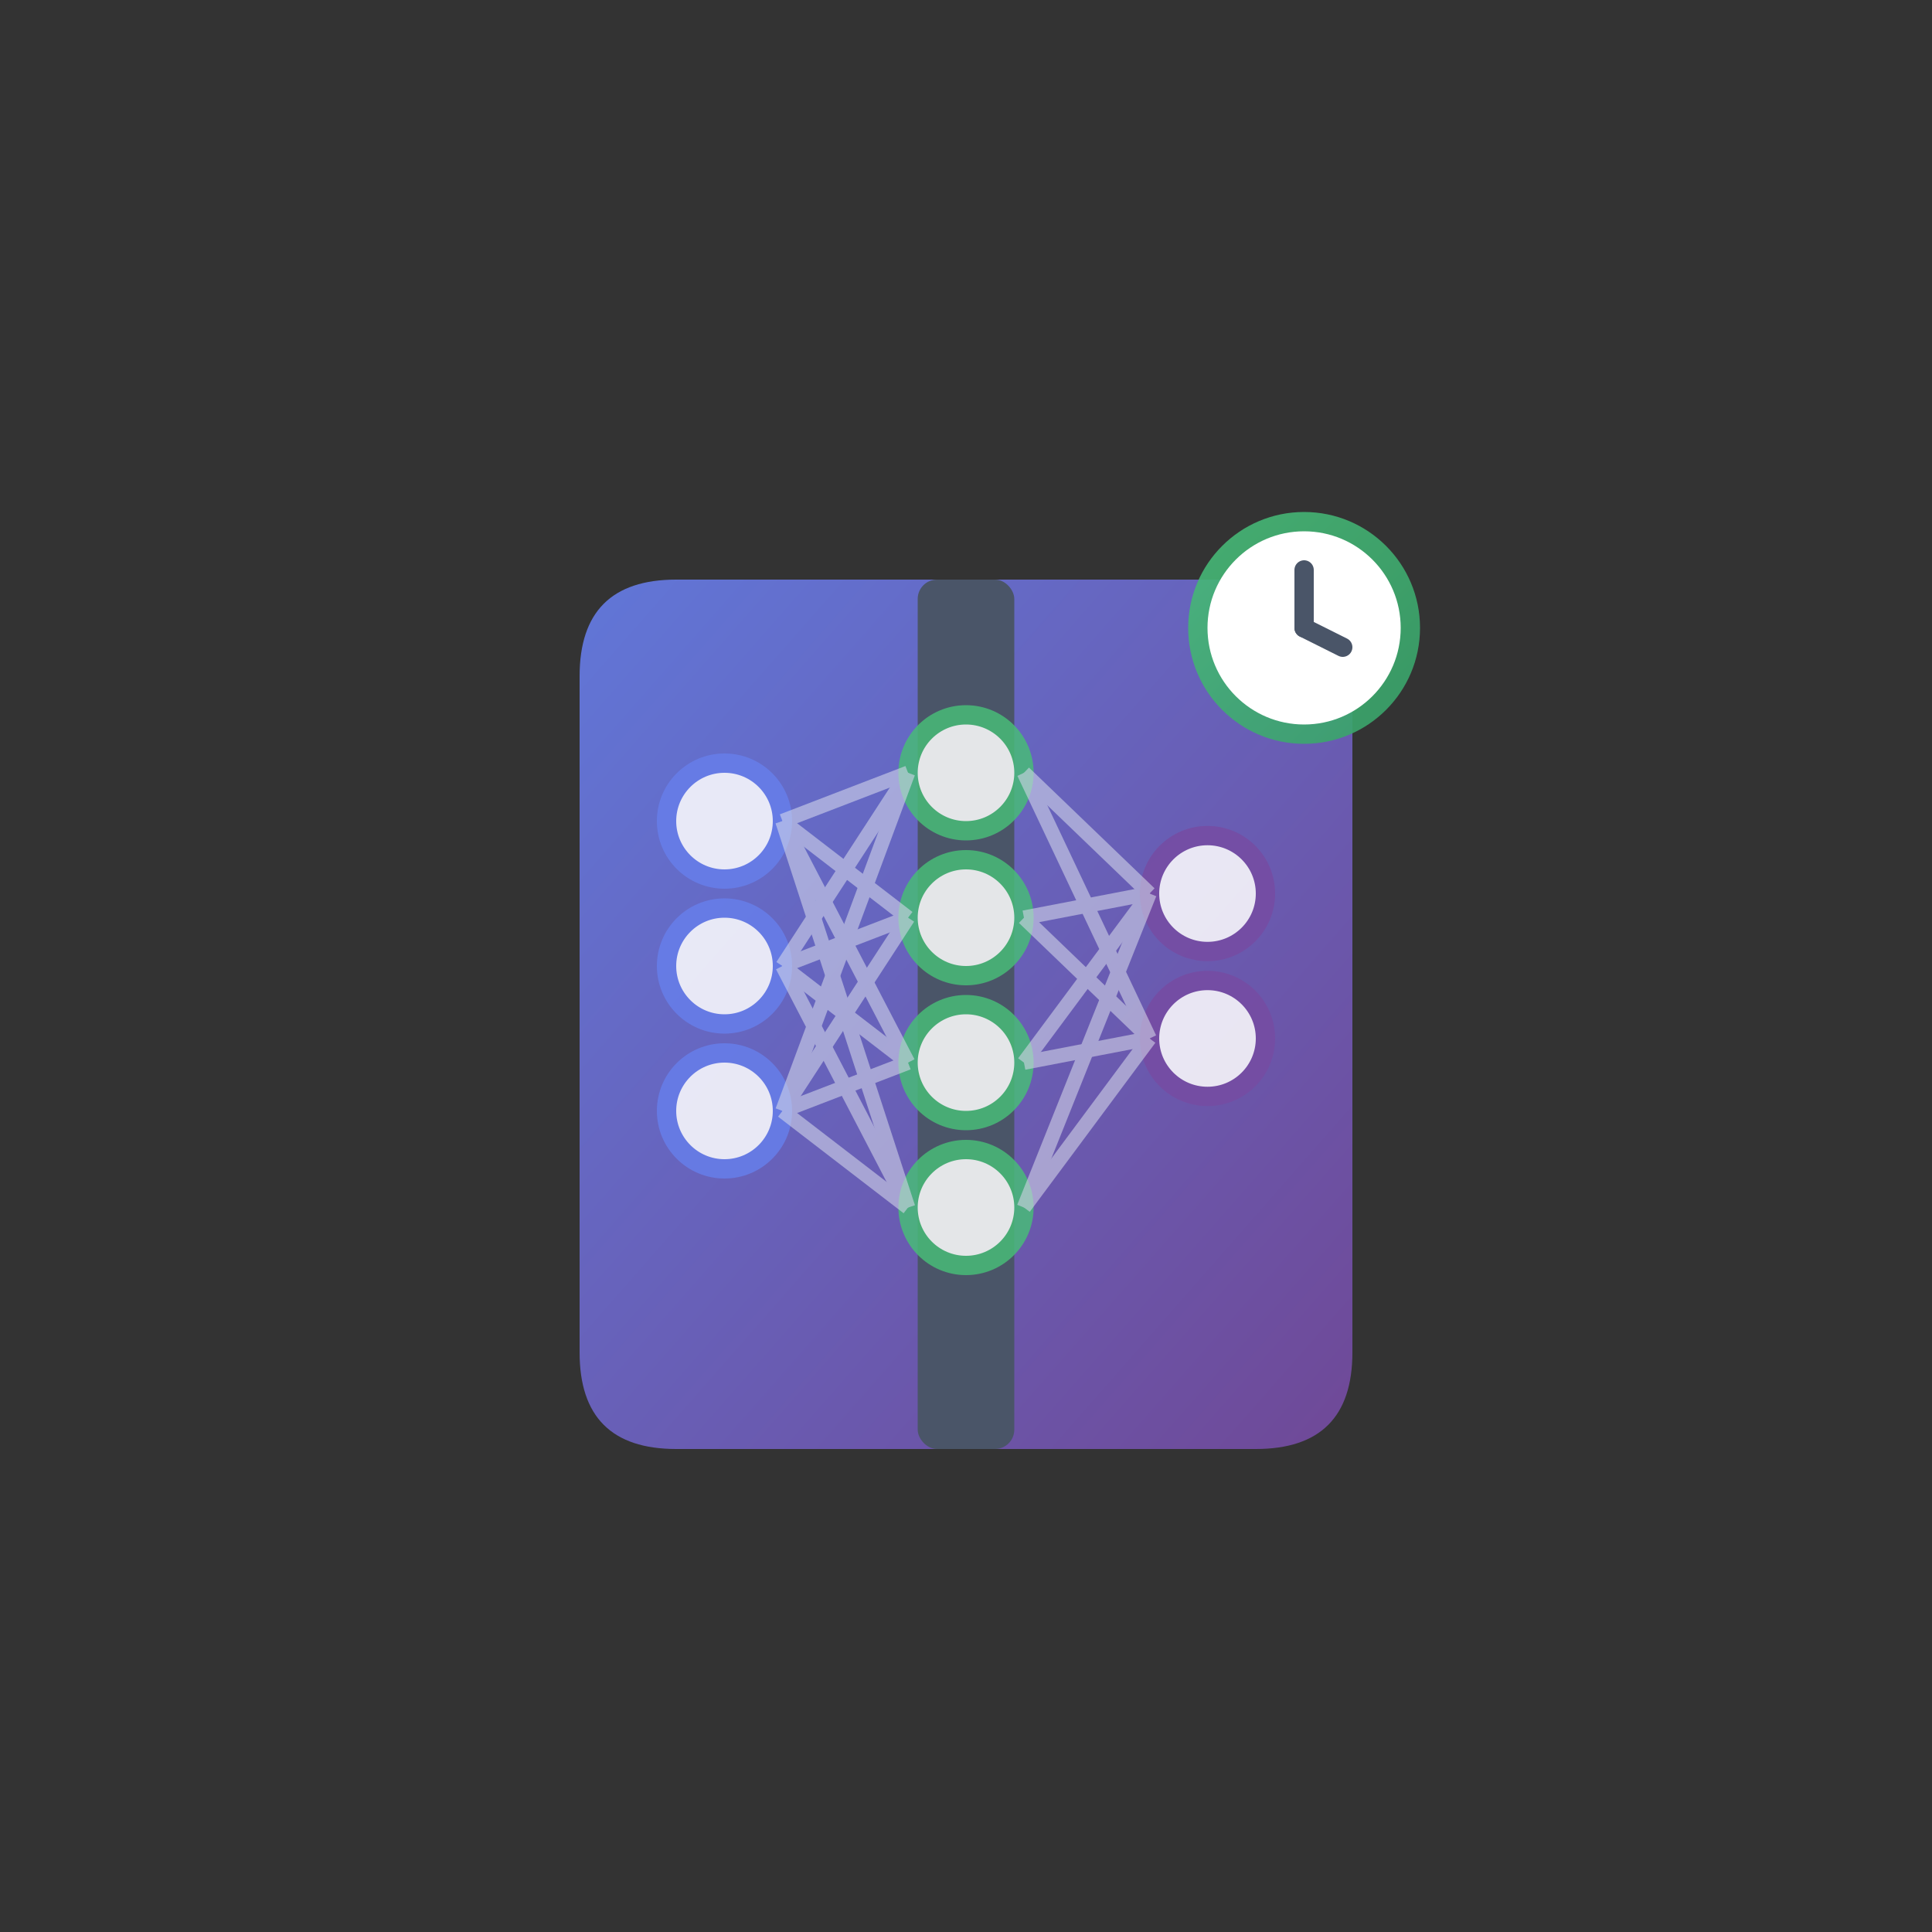 <svg xmlns="http://www.w3.org/2000/svg" viewBox="0 0 200 200" width="200" height="200">
  <rect x="0" y="0" width="200" height="200" fill="#333333" stroke="none"/>
  <defs>
    <linearGradient id="grad1" x1="0%" y1="0%" x2="100%" y2="100%">
      <stop offset="0%" style="stop-color:#667eea;stop-opacity:1" />
      <stop offset="100%" style="stop-color:#764ba2;stop-opacity:1" />
    </linearGradient>
    <linearGradient id="grad2" x1="0%" y1="0%" x2="100%" y2="100%">
      <stop offset="0%" style="stop-color:#48bb78;stop-opacity:1" />
      <stop offset="100%" style="stop-color:#38a169;stop-opacity:1" />
    </linearGradient>
  </defs>
  
  <!-- Book base -->
  <g transform="translate(100, 100)">
    <!-- Book pages -->
    <path d="M -40 -30 L -40 40 Q -40 50 -30 50 L 30 50 Q 40 50 40 40 L 40 -30 Q 40 -40 30 -40 L -30 -40 Q -40 -40 -40 -30 Z" 
          fill="url(#grad1)" opacity="0.9"/>
    
    <!-- Book spine -->
    <rect x="-5" y="-40" width="10" height="90" fill="#4a5568" rx="2"/>
    
    <!-- Neural network nodes -->
    <g opacity="0.85">
      <!-- Input layer -->
      <circle cx="-25" cy="-15" r="6" fill="#fff" stroke="#667eea" stroke-width="2"/>
      <circle cx="-25" cy="0" r="6" fill="#fff" stroke="#667eea" stroke-width="2"/>
      <circle cx="-25" cy="15" r="6" fill="#fff" stroke="#667eea" stroke-width="2"/>
      
      <!-- Hidden layer -->
      <circle cx="0" cy="-20" r="6" fill="#fff" stroke="#48bb78" stroke-width="2"/>
      <circle cx="0" cy="-5" r="6" fill="#fff" stroke="#48bb78" stroke-width="2"/>
      <circle cx="0" cy="10" r="6" fill="#fff" stroke="#48bb78" stroke-width="2"/>
      <circle cx="0" cy="25" r="6" fill="#fff" stroke="#48bb78" stroke-width="2"/>
      
      <!-- Output layer -->
      <circle cx="25" cy="-7.5" r="6" fill="#fff" stroke="#764ba2" stroke-width="2"/>
      <circle cx="25" cy="7.5" r="6" fill="#fff" stroke="#764ba2" stroke-width="2"/>
      
      <!-- Connections -->
      <g stroke="#e2e8f0" stroke-width="1.5" opacity="0.6">
        <!-- Input to hidden -->
        <line x1="-19" y1="-15" x2="-6" y2="-20"/>
        <line x1="-19" y1="-15" x2="-6" y2="-5"/>
        <line x1="-19" y1="-15" x2="-6" y2="10"/>
        <line x1="-19" y1="-15" x2="-6" y2="25"/>
        
        <line x1="-19" y1="0" x2="-6" y2="-20"/>
        <line x1="-19" y1="0" x2="-6" y2="-5"/>
        <line x1="-19" y1="0" x2="-6" y2="10"/>
        <line x1="-19" y1="0" x2="-6" y2="25"/>
        
        <line x1="-19" y1="15" x2="-6" y2="-20"/>
        <line x1="-19" y1="15" x2="-6" y2="-5"/>
        <line x1="-19" y1="15" x2="-6" y2="10"/>
        <line x1="-19" y1="15" x2="-6" y2="25"/>
        
        <!-- Hidden to output -->
        <line x1="6" y1="-20" x2="19" y2="-7.5"/>
        <line x1="6" y1="-20" x2="19" y2="7.5"/>
        
        <line x1="6" y1="-5" x2="19" y2="-7.5"/>
        <line x1="6" y1="-5" x2="19" y2="7.5"/>
        
        <line x1="6" y1="10" x2="19" y2="-7.5"/>
        <line x1="6" y1="10" x2="19" y2="7.5"/>
        
        <line x1="6" y1="25" x2="19" y2="-7.5"/>
        <line x1="6" y1="25" x2="19" y2="7.5"/>
      </g>
    </g>
    
    <!-- Chronicle indicator (clock/time symbol) -->
    <g transform="translate(35, -35)">
      <circle cx="0" cy="0" r="12" fill="url(#grad2)" opacity="0.9"/>
      <circle cx="0" cy="0" r="10" fill="#fff"/>
      <line x1="0" y1="0" x2="0" y2="-6" stroke="#4a5568" stroke-width="2" stroke-linecap="round"/>
      <line x1="0" y1="0" x2="4" y2="2" stroke="#4a5568" stroke-width="2" stroke-linecap="round"/>
    </g>
  </g>
</svg>